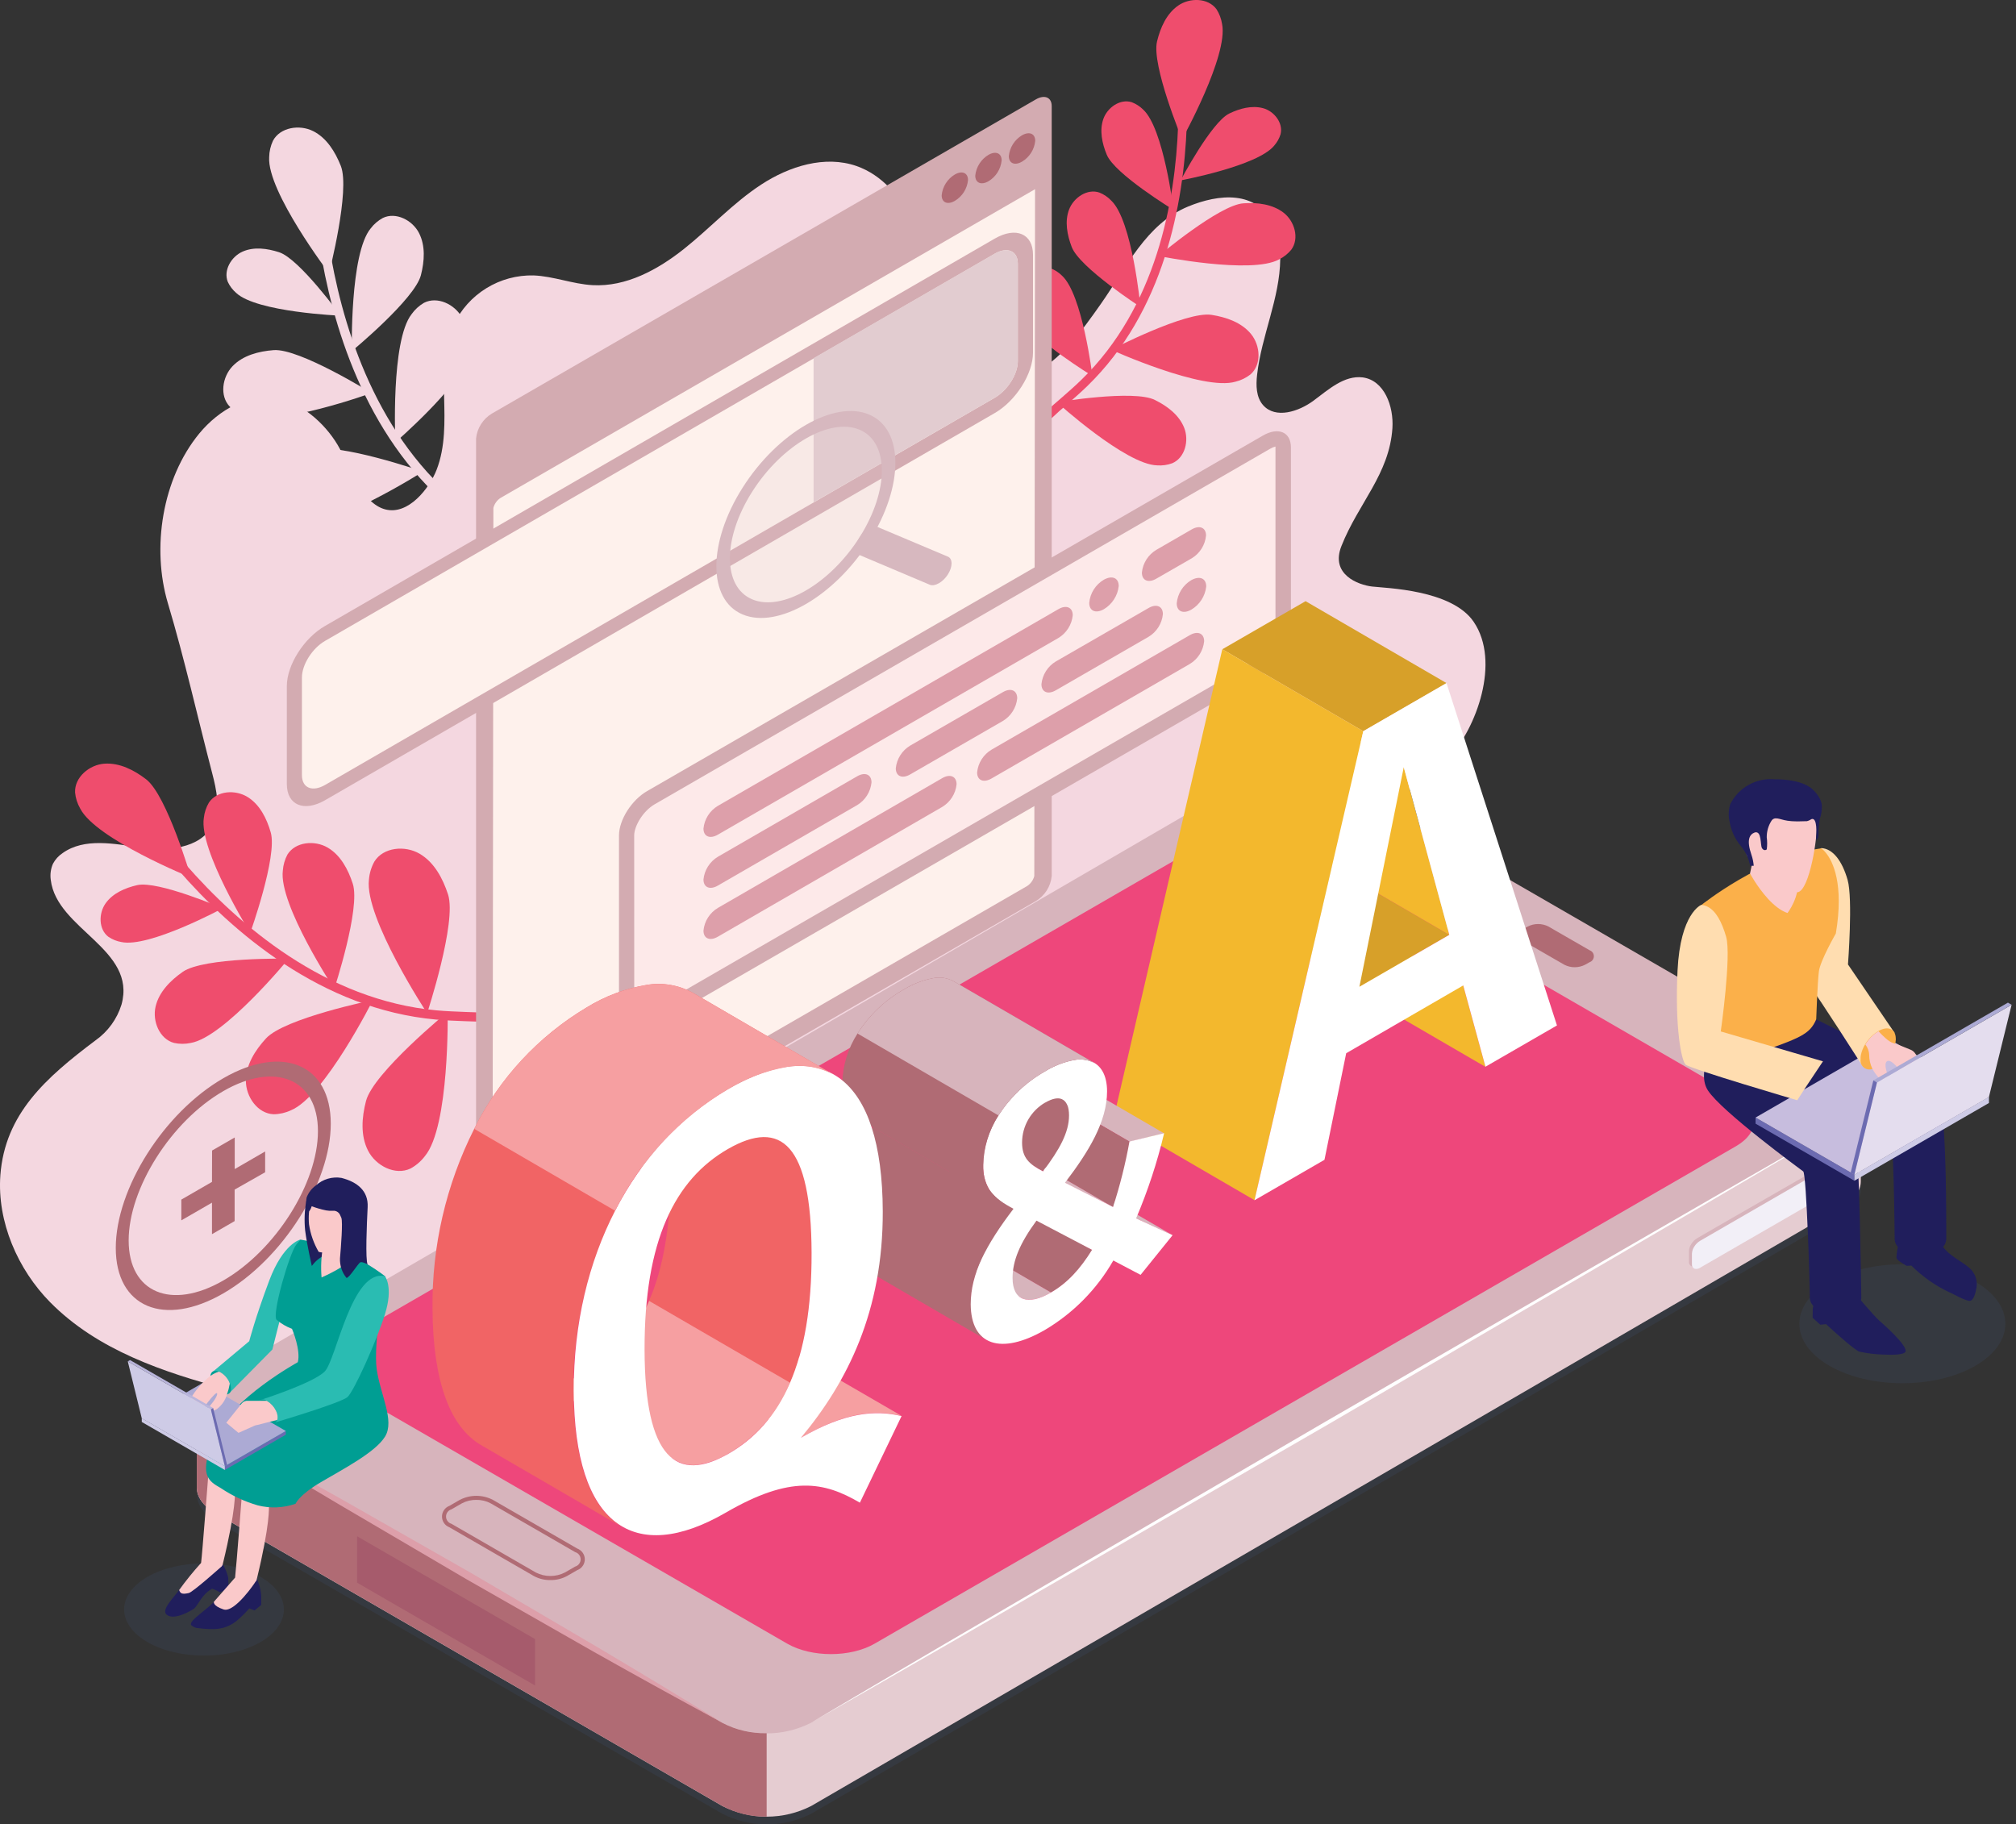 <svg width="200" height="181" viewBox="0 0 200 181" fill="none" xmlns="http://www.w3.org/2000/svg">
<rect x="0" y="0" width="200" height="181" fill="#333333" stroke="none"/>
<g clip-path="url(#clip0_2116_360)">
<g style="mix-blend-mode:color-burn" opacity="0.1">
<path d="M184.609 117.956C184.609 118.875 184.007 119.795 182.771 120.489L152.85 137.884L80.473 179.943C79.108 180.638 77.598 181 76.067 181C74.535 181 73.025 180.638 71.66 179.943L46.513 165.411L21.361 150.88C20.203 150.213 19.602 149.326 19.556 148.453C19.549 148.413 19.549 148.373 19.556 148.333C19.556 147.414 20.158 146.494 21.394 145.8L93.779 103.737L123.705 86.342C125.061 85.626 126.574 85.262 128.107 85.284C129.638 85.258 131.152 85.622 132.504 86.342L157.669 100.873L182.817 115.404C184.007 116.099 184.609 117.018 184.609 117.956Z" fill="#4C6FB6"/>
</g>
<path d="M4.98 129.2C1.764 125.946 -0.304 121.206 0.036 116.586C0.496 110.509 4.53 106.932 9.483 103.209C10.705 102.345 11.608 101.102 12.052 99.673C13.596 94.157 5.619 92.208 5.036 87.293C4.958 86.749 5.034 86.193 5.256 85.689C5.483 85.262 5.813 84.899 6.216 84.632C8.385 83.092 11.326 83.712 13.954 84.085C16.582 84.457 19.831 84.223 21.081 81.878C21.917 80.301 21.485 78.375 21.035 76.651C19.564 71.002 18.328 65.444 16.651 59.831C15.034 54.392 16.068 47.511 19.771 43.005C21.71 40.652 24.77 38.868 27.743 39.562C30.219 40.118 32.558 42.348 33.716 44.532C34.695 46.37 35.912 49.929 38.214 50.535C40.516 51.142 42.607 48.43 43.315 46.605C44.197 44.334 44.119 41.819 44.059 39.388C43.999 36.956 43.999 34.423 45.01 32.207C45.719 30.714 46.844 29.459 48.251 28.593C49.657 27.726 51.285 27.286 52.936 27.325C54.912 27.403 56.809 28.18 58.785 28.29C62.107 28.474 65.254 26.764 67.855 24.695C70.456 22.627 72.735 20.131 75.519 18.31C78.304 16.49 81.832 15.382 84.971 16.471C87.498 17.354 89.404 19.556 90.461 22.015C91.518 24.475 91.84 27.187 91.987 29.858C92.102 31.89 92.171 34.05 93.324 35.728C95.212 38.487 99.371 38.73 102.325 37.204C105.279 35.678 107.31 32.86 109.217 30.143C111.721 26.585 113.711 22.208 117.869 20.489C120.892 19.243 124.692 18.82 126.374 22.328C126.841 23.387 127.058 24.541 127.008 25.698C126.967 29.61 125.147 33.292 124.711 37.19C124.591 38.238 124.614 39.415 125.313 40.201C126.539 41.58 128.832 40.849 130.321 39.742C131.81 38.634 133.363 37.218 135.191 37.443C137.337 37.733 138.274 40.307 138.137 42.468C137.838 47.037 134.764 49.915 133.082 54.167C131.952 56.985 134.727 58.024 136.115 58.19C137.502 58.355 144.009 58.488 146.191 61.679C148.92 65.674 146.402 72.312 143.802 75.093C141.201 77.874 137.714 79.667 134.47 81.671C130.719 84 127.244 86.745 124.109 89.854C121.407 92.539 120.056 96.129 117.4 98.984C110.099 106.836 99.835 111.175 91.481 117.896C85.265 122.902 79.994 129.32 72.693 132.607C66.844 135.241 60.288 135.53 54.356 137.926C49.329 139.962 45.626 143.971 39.832 142.835C34.038 141.7 28.221 139.341 22.546 137.834C16.242 136.146 9.685 133.967 4.98 129.2Z" fill="#F4D7E0"/>
<path d="M102.816 43.01C102.73 43.066 102.626 43.09 102.523 43.076C102.421 43.062 102.327 43.011 102.259 42.933C102.191 42.855 102.154 42.755 102.154 42.652C102.154 42.548 102.192 42.449 102.26 42.371C103.217 41.338 104.237 40.366 105.316 39.461C105.963 38.895 106.634 38.307 107.254 37.705C114.712 30.478 116.596 19.997 116.876 12.458C116.878 12.402 116.891 12.346 116.915 12.295C116.938 12.244 116.971 12.198 117.012 12.16C117.054 12.122 117.102 12.092 117.155 12.073C117.207 12.053 117.263 12.044 117.319 12.046C117.375 12.048 117.431 12.062 117.482 12.085C117.533 12.108 117.579 12.142 117.617 12.183C117.655 12.224 117.685 12.272 117.704 12.325C117.724 12.378 117.733 12.434 117.731 12.49C117.441 20.185 115.493 30.915 107.847 38.321C107.213 38.937 106.533 39.53 105.881 40.104C104.826 40.984 103.83 41.931 102.899 42.941C102.876 42.968 102.847 42.992 102.816 43.01Z" fill="#EF4D6D"/>
<path d="M121.237 2.377C121.156 1.856 120.968 1.359 120.685 0.915C119.849 -0.221 118.043 -0.253 116.885 0.552C115.728 1.356 115.116 2.74 114.786 4.11C114.216 6.463 117.271 13.814 117.271 13.814C117.271 13.814 121.885 5.507 121.237 2.377Z" fill="#EF4D6D"/>
<path d="M126.416 14.439C126.701 14.114 126.914 13.732 127.04 13.318C127.325 12.2 126.397 11.019 125.29 10.729C124.183 10.44 122.993 10.757 121.949 11.263C120.167 12.131 117.125 17.896 117.125 17.896C117.125 17.896 124.78 16.48 126.416 14.439Z" fill="#EF4D6D"/>
<path d="M126.898 25.734C127.365 25.502 127.778 25.173 128.107 24.769C128.934 23.642 128.424 21.928 127.326 21.091C126.227 20.254 124.739 20.07 123.351 20.172C120.957 20.332 114.934 25.394 114.934 25.394C114.934 25.394 124.137 27.26 126.898 25.734Z" fill="#EF4D6D"/>
<path d="M122.574 37.866C123.113 37.735 123.617 37.49 124.053 37.149C125.175 36.174 125.046 34.276 124.104 33.131C123.162 31.986 121.655 31.467 120.189 31.237C117.671 30.846 110.232 34.698 110.232 34.698C110.232 34.698 119.348 38.827 122.574 37.866Z" fill="#EF4D6D"/>
<path d="M114.795 46.168C115.306 46.207 115.82 46.135 116.302 45.956C117.561 45.414 117.983 43.713 117.478 42.44C116.973 41.166 115.796 40.284 114.574 39.681C112.474 38.624 104.852 39.907 104.852 39.907C104.852 39.907 111.693 46.108 114.795 46.168Z" fill="#EF4D6D"/>
<path d="M113.408 10.872C113.087 10.552 112.702 10.303 112.277 10.141C111.124 9.774 109.851 10.67 109.456 11.81C109.061 12.95 109.332 14.223 109.796 15.345C110.577 17.267 116.426 20.825 116.426 20.825C116.426 20.825 115.439 12.716 113.408 10.872Z" fill="#EF4D6D"/>
<path d="M105.357 27.348C105.035 27.027 104.65 26.778 104.226 26.617C103.073 26.249 101.8 27.146 101.4 28.286C101.001 29.426 101.281 30.704 101.745 31.821C102.535 33.742 108.375 37.3 108.375 37.3C108.375 37.3 107.387 29.191 105.357 27.348Z" fill="#EF4D6D"/>
<path d="M110.247 19.905C109.918 19.558 109.519 19.285 109.075 19.106C107.876 18.687 106.516 19.593 106.061 20.784C105.606 21.974 105.868 23.317 106.323 24.507C107.104 26.553 113.142 30.456 113.142 30.456C113.142 30.456 112.333 21.882 110.247 19.905Z" fill="#EF4D6D"/>
<path d="M50.575 101.673C50.676 101.665 50.772 101.622 50.847 101.553C50.922 101.484 50.972 101.392 50.989 101.292C51.007 101.173 50.978 101.051 50.908 100.953C50.837 100.854 50.731 100.788 50.612 100.768C49.122 100.549 47.619 100.424 46.114 100.395C45.194 100.359 44.243 100.322 43.32 100.239C32.292 99.237 23.654 91.771 18.357 85.685C18.32 85.631 18.273 85.585 18.218 85.551C18.162 85.516 18.1 85.494 18.036 85.486C17.971 85.477 17.906 85.482 17.843 85.501C17.781 85.519 17.723 85.551 17.674 85.594C17.625 85.636 17.585 85.689 17.558 85.748C17.531 85.807 17.516 85.871 17.516 85.937C17.515 86.002 17.528 86.066 17.554 86.126C17.581 86.186 17.619 86.239 17.667 86.282C23.075 92.498 31.911 100.12 43.237 101.149C44.184 101.237 45.149 101.274 46.077 101.31C47.544 101.336 49.008 101.455 50.46 101.669C50.498 101.675 50.537 101.676 50.575 101.673Z" fill="#EF4D6D"/>
<path d="M7.958 80.219C7.675 79.73 7.501 79.186 7.448 78.624C7.379 77.116 8.863 75.865 10.365 75.764C11.868 75.663 13.306 76.399 14.501 77.318C16.559 78.895 18.953 87.068 18.953 87.068C18.953 87.068 9.52 83.262 7.958 80.219Z" fill="#EF4D6D"/>
<path d="M12.033 93.458C11.578 93.379 11.144 93.205 10.761 92.947C9.773 92.203 9.768 90.617 10.48 89.615C11.193 88.612 12.415 88.088 13.619 87.812C15.686 87.353 22.091 90.111 22.091 90.111C22.091 90.111 14.767 94.064 12.033 93.458Z" fill="#EF4D6D"/>
<path d="M20.222 81.143C20.28 80.609 20.45 80.093 20.723 79.63C21.513 78.435 23.342 78.316 24.56 79.07C25.777 79.823 26.462 81.203 26.857 82.577C27.551 84.94 24.822 92.553 24.822 92.553C24.822 92.553 19.721 84.352 20.222 81.143Z" fill="#EF4D6D"/>
<path d="M18.926 103.471C18.381 103.588 17.817 103.588 17.272 103.471C15.829 103.089 15.099 101.319 15.434 99.867C15.77 98.414 16.904 97.278 18.127 96.419C20.222 94.948 28.639 95.109 28.639 95.109C28.639 95.109 22.257 102.901 18.926 103.471Z" fill="#EF4D6D"/>
<path d="M28.059 86.365C28.099 85.808 28.256 85.266 28.519 84.775C29.309 83.51 31.211 83.336 32.498 84.085C33.784 84.834 34.538 86.255 34.997 87.671C35.792 90.112 33.159 98.111 33.159 98.111C33.159 98.111 27.627 89.716 28.059 86.365Z" fill="#EF4D6D"/>
<path d="M36.602 87.265C36.652 86.638 36.835 86.028 37.14 85.477C38.027 84.047 40.177 83.85 41.629 84.7C43.081 85.551 43.926 87.141 44.45 88.741C45.342 91.499 42.373 100.519 42.373 100.519C42.373 100.519 36.143 91.053 36.602 87.265Z" fill="#EF4D6D"/>
<path d="M28.868 110.15C28.33 110.403 27.744 110.538 27.149 110.545C25.564 110.485 24.393 108.821 24.393 107.23C24.393 105.64 25.311 104.201 26.382 103.029C28.22 101.011 36.996 99.218 36.996 99.218C36.996 99.218 32.194 108.78 28.868 110.15Z" fill="#EF4D6D"/>
<path d="M42.148 114.706C41.766 115.209 41.282 115.626 40.728 115.929C39.207 116.655 37.282 115.662 36.514 114.159C35.747 112.656 35.889 110.854 36.312 109.222C37.061 106.413 44.413 100.391 44.413 100.391C44.413 100.391 44.606 111.773 42.148 114.706Z" fill="#EF4D6D"/>
<path d="M52.352 55.845C52.443 55.889 52.546 55.901 52.645 55.88C52.743 55.859 52.833 55.807 52.898 55.73C52.976 55.638 53.015 55.518 53.005 55.398C52.996 55.278 52.939 55.166 52.848 55.087C51.679 54.135 50.451 53.258 49.172 52.462C48.4 51.961 47.605 51.446 46.875 50.899C37.901 44.389 34.303 33.559 32.865 25.615C32.844 25.493 32.775 25.384 32.674 25.313C32.573 25.242 32.447 25.214 32.325 25.235C32.204 25.257 32.095 25.326 32.024 25.427C31.953 25.528 31.925 25.654 31.946 25.776C33.417 33.885 37.102 44.955 46.319 51.639C47.086 52.2 47.895 52.724 48.676 53.229C49.922 54.005 51.119 54.857 52.26 55.781C52.287 55.806 52.318 55.828 52.352 55.845Z" fill="#F4D7E0"/>
<path d="M26.704 15.597C26.713 15.031 26.841 14.473 27.081 13.961C27.789 12.632 29.7 12.329 31.051 13C32.402 13.671 33.252 15.055 33.808 16.452C34.768 18.861 32.641 27.108 32.641 27.108C32.641 27.108 26.493 19.008 26.704 15.597Z" fill="#F4D7E0"/>
<path d="M23.433 29.062C23.081 28.761 22.798 28.388 22.601 27.968C22.142 26.828 22.937 25.463 24.067 24.962C25.197 24.461 26.507 24.645 27.683 25.022C29.705 25.674 33.794 31.32 33.794 31.32C33.794 31.32 25.473 30.979 23.433 29.062Z" fill="#F4D7E0"/>
<path d="M36.772 22.663C37.096 22.235 37.508 21.881 37.98 21.624C39.267 21.003 40.907 21.835 41.564 23.109C42.221 24.382 42.111 25.913 41.757 27.301C41.146 29.687 34.906 34.831 34.906 34.831C34.906 34.831 34.695 25.168 36.772 22.663Z" fill="#F4D7E0"/>
<path d="M24.236 41.19C23.706 41.016 23.219 40.731 22.807 40.353C21.764 39.287 22.044 37.393 23.078 36.322C24.112 35.251 25.665 34.85 27.149 34.736C29.704 34.542 36.853 38.992 36.853 38.992C36.853 38.992 27.411 42.431 24.236 41.19Z" fill="#F4D7E0"/>
<path d="M40.833 31.168C41.157 30.711 41.573 30.329 42.055 30.046C43.379 29.361 45.106 30.184 45.828 31.489C46.549 32.795 46.475 34.399 46.145 35.852C45.575 38.353 39.225 43.878 39.225 43.878C39.225 43.878 38.747 33.825 40.833 31.168Z" fill="#F4D7E0"/>
<path d="M47.716 36.321C48.081 35.807 48.551 35.376 49.094 35.057C50.588 34.284 52.536 35.213 53.349 36.684C54.163 38.155 54.08 39.966 53.708 41.603C53.069 44.426 45.897 50.659 45.897 50.659C45.897 50.659 45.359 39.318 47.716 36.321Z" fill="#F4D7E0"/>
<path d="M29.366 52.015C28.774 51.959 28.202 51.775 27.688 51.477C26.356 50.618 26.204 48.586 27.031 47.23C27.858 45.874 29.375 45.097 30.891 44.637C33.496 43.842 41.955 46.793 41.955 46.793C41.955 46.793 32.926 52.544 29.366 52.015Z" fill="#F4D7E0"/>
<path d="M38.44 62.726C37.857 62.965 37.231 63.076 36.602 63.053C34.925 62.896 33.776 61.062 33.886 59.375C33.996 57.688 35.039 56.208 36.239 55.022C38.297 52.985 47.726 51.583 47.726 51.583C47.726 51.583 42.06 61.467 38.44 62.726Z" fill="#F4D7E0"/>
<path d="M184.608 109.015V117.184C184.608 118.103 184.007 119.023 182.771 119.717L152.85 137.13L80.473 179.175C79.108 179.87 77.598 180.233 76.067 180.233C74.535 180.233 73.025 179.87 71.66 179.175L46.513 164.644L21.361 150.113C20.144 149.418 19.523 148.499 19.523 147.58V139.429L32.343 133.88L38.431 131.26L93.729 99.081L123.654 81.685C125.007 80.963 126.523 80.599 128.056 80.628C129.589 80.595 131.103 80.959 132.453 81.685L157.619 96.217L175.566 106.574L184.608 109.015Z" fill="#E5CCD1"/>
<path d="M184.608 108.909C184.608 109.828 184.006 110.747 182.77 111.442L152.849 128.855L80.463 170.918C79.097 171.61 77.588 171.971 76.057 171.971C74.526 171.971 73.016 171.61 71.651 170.918L46.504 156.382L21.352 141.851C20.194 141.189 19.592 140.297 19.546 139.424C19.539 139.384 19.539 139.344 19.546 139.304C19.546 138.385 20.148 137.466 21.384 136.771L93.77 94.713L123.695 77.313C125.051 76.598 126.565 76.236 128.097 76.26C129.628 76.233 131.142 76.595 132.494 77.313L157.66 91.844L182.807 106.38C184.006 107.056 184.608 107.975 184.608 108.909Z" fill="#D7B4BC"/>
<path d="M151.108 93.357L155.197 95.715C155.514 95.876 155.864 95.96 156.219 95.96C156.575 95.96 156.925 95.876 157.242 95.715L157.701 95.458C157.824 95.415 157.93 95.335 158.006 95.23C158.081 95.124 158.121 94.997 158.121 94.867C158.121 94.737 158.081 94.61 158.006 94.504C157.93 94.398 157.824 94.319 157.701 94.276L153.612 91.918C153.295 91.757 152.945 91.673 152.59 91.673C152.234 91.673 151.884 91.757 151.567 91.918L151.108 92.175C150.985 92.218 150.879 92.298 150.803 92.403C150.728 92.509 150.688 92.636 150.688 92.766C150.688 92.896 150.728 93.023 150.803 93.129C150.879 93.234 150.985 93.314 151.108 93.357Z" fill="#B06B74"/>
<path d="M167.552 125.178V124.125C167.564 123.87 167.647 123.623 167.791 123.412C167.934 123.182 168.129 122.988 168.361 122.847L171.343 121.123L180.418 115.905C180.5 115.847 180.594 115.808 180.694 115.792C180.794 115.776 180.896 115.784 180.992 115.814C181.072 115.852 181.137 115.914 181.18 115.992C181.223 116.069 181.241 116.158 181.231 116.246V117.298C181.219 117.553 181.136 117.8 180.992 118.011C180.847 118.242 180.65 118.437 180.418 118.581L177.436 120.3L168.379 125.532C168.298 125.59 168.204 125.628 168.105 125.645C168.007 125.662 167.906 125.656 167.81 125.628C167.726 125.588 167.657 125.523 167.611 125.443C167.565 125.362 167.545 125.27 167.552 125.178Z" fill="#D7B4BC"/>
<path d="M167.851 125.43V124.378C167.863 124.122 167.946 123.876 168.09 123.665C168.234 123.434 168.431 123.24 168.664 123.1L171.646 121.376L180.702 116.144C180.784 116.085 180.879 116.047 180.979 116.031C181.078 116.015 181.18 116.022 181.277 116.052C181.355 116.092 181.419 116.155 181.461 116.232C181.503 116.309 181.52 116.397 181.511 116.484V117.537C181.498 117.791 181.417 118.037 181.277 118.25C181.131 118.481 180.935 118.676 180.702 118.82L177.72 120.539L168.664 125.77C168.582 125.828 168.487 125.867 168.388 125.884C168.288 125.901 168.187 125.895 168.09 125.867C168.012 125.825 167.948 125.761 167.906 125.684C167.864 125.606 167.844 125.518 167.851 125.43Z" fill="#F2EFF7"/>
<path d="M54.603 156.76C54.031 156.77 53.466 156.632 52.963 156.36L44.587 151.524C44.37 151.443 44.183 151.298 44.051 151.107C43.919 150.917 43.848 150.691 43.848 150.46C43.848 150.228 43.919 150.002 44.051 149.812C44.183 149.621 44.37 149.476 44.587 149.395L45.616 148.802C46.123 148.54 46.685 148.402 47.256 148.402C47.827 148.402 48.39 148.54 48.897 148.802L57.278 153.638C57.495 153.719 57.682 153.864 57.814 154.055C57.946 154.245 58.017 154.471 58.017 154.703C58.017 154.934 57.946 155.16 57.814 155.351C57.682 155.541 57.495 155.686 57.278 155.767L56.248 156.36C55.743 156.632 55.177 156.77 54.603 156.76ZM47.252 148.807C46.751 148.797 46.256 148.916 45.814 149.152L44.784 149.745C44.63 149.79 44.494 149.884 44.398 150.013C44.301 150.142 44.249 150.298 44.249 150.46C44.249 150.621 44.301 150.777 44.398 150.906C44.494 151.035 44.63 151.129 44.784 151.174L53.161 156.01C53.606 156.237 54.099 156.355 54.599 156.355C55.099 156.355 55.591 156.237 56.037 156.01L57.066 155.417C57.221 155.372 57.356 155.278 57.453 155.149C57.55 155.02 57.602 154.864 57.602 154.703C57.602 154.542 57.55 154.385 57.453 154.256C57.356 154.127 57.221 154.033 57.066 153.988L48.69 149.152C48.249 148.916 47.756 148.797 47.256 148.807H47.252Z" fill="#B06B74"/>
<path d="M57.945 168.528L36.115 155.918V153.279L57.945 165.889V168.528Z" fill="#2A3589"/>
<path d="M172.226 113.713L86.763 163.071C84.37 164.45 80.496 164.45 78.102 163.071L34.374 137.81C31.985 136.431 31.985 134.192 34.374 132.809L119.836 83.445C122.23 82.066 126.104 82.066 128.498 83.445L172.226 108.729C174.62 110.09 174.62 112.329 172.226 113.713Z" fill="#EE477B"/>
<path d="M76.057 171.953V180.228C74.525 180.257 73.011 179.893 71.66 179.17L46.513 164.639L21.361 150.108C20.144 149.414 19.523 148.494 19.523 147.575V139.429C19.583 140.302 20.185 141.194 21.361 141.856L46.513 156.387L71.66 170.923C73.016 171.63 74.528 171.984 76.057 171.953Z" fill="#B06B74"/>
<path d="M21.361 141.833C25.625 144.135 29.865 146.473 34.08 148.848L46.711 156.043L59.24 163.398C63.403 165.868 67.546 168.375 71.669 170.919C67.405 168.617 63.166 166.279 58.951 163.903L46.334 156.709L33.804 149.354C29.632 146.887 25.484 144.38 21.361 141.833Z" fill="#DD9FAA"/>
<path d="M80.473 170.9C97.446 160.85 114.515 150.976 131.534 141.019C148.622 131.167 165.65 121.224 182.784 111.455C165.816 121.504 148.742 131.379 131.723 141.336C114.639 151.183 97.606 161.131 80.473 170.9Z" fill="white"/>
<path d="M53.083 167.222L35.426 157.021V152.415L53.083 162.616V167.222Z" fill="#A65B6C"/>
<path d="M102.765 89.394L48.8 120.58C47.936 121.081 47.228 120.787 47.228 119.918V43.506C47.279 42.999 47.448 42.511 47.721 42.081C47.993 41.651 48.363 41.29 48.8 41.028L102.765 9.86C103.634 9.359 104.337 9.658 104.337 10.527V86.912C104.287 87.419 104.119 87.909 103.846 88.34C103.573 88.771 103.203 89.132 102.765 89.394Z" fill="#D3ABB1"/>
<path d="M48.947 50.388C49.053 49.979 49.309 49.624 49.664 49.395L102.683 18.77L102.609 86.912C102.503 87.32 102.249 87.673 101.897 87.905L48.869 118.535L48.947 50.388Z" fill="#FEF1EC"/>
<path d="M102.701 13.975C102.659 14.398 102.519 14.805 102.29 15.164C102.062 15.522 101.753 15.822 101.387 16.039C100.666 16.457 100.082 16.209 100.082 15.487C100.123 15.065 100.263 14.658 100.49 14.3C100.716 13.942 101.024 13.641 101.387 13.423C102.118 13.009 102.701 13.253 102.701 13.975Z" fill="#B06B74"/>
<path d="M99.371 15.915C99.329 16.338 99.189 16.746 98.962 17.105C98.734 17.464 98.426 17.765 98.061 17.984C97.34 18.398 96.752 18.149 96.752 17.428C96.794 17.005 96.935 16.599 97.162 16.24C97.389 15.882 97.697 15.582 98.061 15.364C98.783 14.945 99.371 15.193 99.371 15.915Z" fill="#B06B74"/>
<path d="M96.034 17.864C95.993 18.287 95.853 18.694 95.626 19.053C95.398 19.411 95.09 19.711 94.725 19.928C94.004 20.347 93.42 20.099 93.42 19.377C93.461 18.954 93.6 18.548 93.827 18.189C94.053 17.831 94.361 17.53 94.725 17.313C95.451 16.894 96.034 17.147 96.034 17.864Z" fill="#B06B74"/>
<path d="M98.681 40.982L32.255 79.386C30.155 80.595 28.455 79.878 28.455 77.777V68.073C28.455 65.977 30.155 63.292 32.255 62.096L98.681 23.674C100.781 22.461 102.481 23.182 102.481 25.279V34.983C102.481 37.084 100.781 39.769 98.681 40.982Z" fill="#D3ABB1"/>
<path d="M100.974 26.157V35.852C100.974 37.116 99.95 38.734 98.677 39.465L32.251 77.874C30.982 78.605 29.953 78.173 29.953 76.904V67.213C29.953 65.945 30.978 64.312 32.251 63.582L98.686 25.173C99.95 24.442 100.974 24.893 100.974 26.157Z" fill="#FEF1EC"/>
<path d="M100.974 26.157V35.852C100.974 37.116 99.949 38.734 98.676 39.465L80.711 49.836V35.535L98.672 25.164C99.949 24.442 100.974 24.893 100.974 26.157Z" fill="#E2CCD0"/>
<path opacity="0.2" d="M85.766 53.5C82.55 58.557 77.358 61.563 74.155 60.207C70.953 58.851 70.939 53.652 74.155 48.59C77.371 43.529 82.55 40.527 85.766 41.883C88.982 43.239 88.982 48.439 85.766 53.5Z" fill="#E5CCD1"/>
<path d="M73.667 60.957C70.202 59.495 70.202 53.855 73.667 48.389C77.131 42.923 82.764 39.654 86.229 41.13C89.693 42.605 89.693 48.237 86.229 53.703C82.764 59.169 77.131 62.423 73.667 60.957ZM85.278 42.633C82.337 41.392 77.558 44.155 74.618 48.789C71.677 53.422 71.677 58.212 74.618 59.458C77.558 60.704 82.337 57.937 85.278 53.298C88.218 48.66 88.218 43.874 85.278 42.633Z" fill="#D7B8BF"/>
<path d="M92.245 58.015L85.279 55.068C84.792 54.861 84.792 54.07 85.279 53.298C85.766 52.526 86.561 52.071 87.048 52.277L94.037 55.224C94.524 55.431 94.524 56.222 94.037 56.989C93.55 57.757 92.732 58.217 92.245 58.015Z" fill="#D7B8BF"/>
<path d="M125.28 66.887L64.197 102.155C62.658 103.047 61.408 102.519 61.408 100.979V82.885C61.408 81.344 62.658 79.372 64.197 78.485L125.28 43.217C126.819 42.329 128.069 42.858 128.069 44.398V62.487C128.037 64.037 126.796 65.995 125.28 66.887Z" fill="#D3ABB1"/>
<path d="M62.916 82.885C62.916 81.966 63.784 80.462 64.951 79.791L126.011 44.518C126.174 44.42 126.351 44.347 126.535 44.302C126.535 44.329 126.535 62.483 126.535 62.483C126.535 63.403 125.662 64.906 124.5 65.577L63.444 100.85C63.283 100.95 63.106 101.023 62.921 101.066C62.921 101.043 62.916 82.885 62.916 82.885Z" fill="#FDE9E9"/>
<path d="M110.985 58.144C110.934 58.615 110.773 59.069 110.516 59.467C110.26 59.866 109.914 60.2 109.506 60.442C108.693 60.902 108.059 60.608 108.059 59.812C108.1 59.342 108.253 58.888 108.505 58.489C108.757 58.089 109.1 57.755 109.506 57.514C110.338 57.054 110.985 57.33 110.985 58.144Z" fill="#DD9FAA"/>
<path d="M104.994 63.297L71.218 82.807C70.428 83.267 69.789 82.991 69.789 82.205C69.834 81.743 69.986 81.298 70.235 80.906C70.483 80.514 70.82 80.186 71.218 79.948L104.994 60.438C105.78 59.978 106.423 60.254 106.423 61.04C106.377 61.502 106.224 61.946 105.976 62.338C105.728 62.73 105.392 63.059 104.994 63.297Z" fill="#DD9FAA"/>
<path d="M93.47 80.058L71.218 92.93C70.428 93.389 69.789 93.118 69.789 92.328C69.834 91.866 69.987 91.422 70.235 91.031C70.483 90.639 70.82 90.312 71.218 90.075L93.47 77.203C94.256 76.743 94.899 77.019 94.899 77.81C94.853 78.27 94.7 78.713 94.451 79.104C94.203 79.494 93.867 79.821 93.47 80.058Z" fill="#DD9FAA"/>
<path d="M118.03 65.875L98.365 77.235C97.574 77.694 96.936 77.423 96.936 76.632C96.981 76.171 97.134 75.726 97.382 75.334C97.63 74.942 97.967 74.614 98.365 74.375L118.03 63.016C118.82 62.556 119.459 62.832 119.459 63.618C119.414 64.08 119.262 64.525 119.014 64.917C118.765 65.309 118.428 65.637 118.03 65.875Z" fill="#DD9FAA"/>
<path d="M119.665 58.185C119.614 58.657 119.454 59.11 119.197 59.509C118.941 59.908 118.594 60.242 118.186 60.483C117.372 60.943 116.738 60.653 116.738 59.853C116.781 59.383 116.934 58.93 117.186 58.53C117.437 58.131 117.78 57.796 118.186 57.555C119.017 57.095 119.665 57.371 119.665 58.185Z" fill="#DD9FAA"/>
<path d="M85.03 79.878L71.218 87.859C70.428 88.318 69.789 88.047 69.789 87.256C69.834 86.794 69.987 86.35 70.236 85.958C70.484 85.566 70.82 85.237 71.218 84.999L85.03 77.019C85.82 76.559 86.459 76.835 86.459 77.626C86.413 78.087 86.26 78.531 86.012 78.922C85.764 79.313 85.428 79.641 85.03 79.878Z" fill="#DD9FAA"/>
<path d="M99.486 71.53L90.296 76.831C89.51 77.29 88.867 77.015 88.867 76.224C88.914 75.763 89.067 75.319 89.315 74.928C89.563 74.537 89.899 74.21 90.296 73.971L99.486 68.671C100.271 68.211 100.915 68.487 100.915 69.278C100.869 69.739 100.716 70.183 100.468 70.574C100.22 70.965 99.883 71.293 99.486 71.53Z" fill="#DD9FAA"/>
<path d="M113.937 63.182L104.747 68.483C103.957 68.942 103.318 68.666 103.318 67.88C103.363 67.418 103.516 66.974 103.764 66.581C104.012 66.189 104.349 65.861 104.747 65.623L113.937 60.327C114.727 59.868 115.366 60.139 115.366 60.93C115.321 61.391 115.168 61.835 114.92 62.226C114.672 62.618 114.335 62.945 113.937 63.182Z" fill="#DD9FAA"/>
<path d="M118.236 55.385L114.712 57.412C113.922 57.872 113.283 57.596 113.283 56.806C113.329 56.344 113.482 55.9 113.73 55.509C113.978 55.118 114.314 54.79 114.712 54.553L118.218 52.526C119.008 52.066 119.647 52.342 119.647 53.128C119.604 53.588 119.454 54.032 119.21 54.424C118.965 54.816 118.631 55.145 118.236 55.385Z" fill="#DD9FAA"/>
<path d="M147.367 105.843L133.385 97.716L131.18 89.652L145.162 97.784L147.367 105.843Z" fill="#F3B82D"/>
<path d="M134.859 97.899L120.873 89.767L129.791 84.618L143.778 92.746L134.859 97.899Z" fill="#D7A029"/>
<path d="M143.778 92.746L129.791 84.618L125.279 67.981L139.261 76.114L143.778 92.746Z" fill="#F3B82D"/>
<path d="M135.246 72.542L121.26 64.414L129.521 59.643L143.503 67.77L135.246 72.542Z" fill="#D7A029"/>
<path d="M124.462 119.073L110.48 110.941L121.26 64.414L135.246 72.542L124.462 119.073Z" fill="#F3B82D"/>
<path d="M143.503 67.77L154.461 101.734L147.367 105.83L145.162 97.766L133.551 104.492L131.396 115.065L124.453 119.078L135.246 72.542L143.503 67.77ZM134.86 97.9L143.779 92.746L139.262 76.114L134.86 97.9Z" fill="white"/>
<path d="M112.708 120.875L98.727 112.743L102.347 114.416L116.329 122.549L112.708 120.875Z" fill="#D7B4BC"/>
<path d="M104.263 128.231L90.281 120.122C91.931 119.17 93.194 117.772 94.357 115.888L108.339 124.02C107.176 125.877 105.913 127.279 104.263 128.231Z" fill="#B06B74"/>
<path d="M112.066 113.267L98.084 105.14L101.516 104.321L115.503 112.449L112.066 113.267Z" fill="#D7B4BC"/>
<path d="M110.434 119.767L96.447 111.635C97.142 109.509 97.687 107.337 98.078 105.135L112.065 113.267C111.668 115.468 111.123 117.64 110.434 119.767Z" fill="#B06B74"/>
<path d="M101.281 128.746L87.299 120.614C87.965 121.004 89.008 120.839 90.281 120.099L104.263 128.231C102.99 128.966 101.952 129.132 101.281 128.746Z" fill="#D7B4BC"/>
<path d="M105.67 117.354L91.684 109.227L96.448 111.635L110.435 119.768L105.67 117.354Z" fill="#D7B4BC"/>
<path d="M103.013 115.984L89.031 107.852C89.169 107.934 89.316 108.012 89.491 108.095L103.477 116.223C103.298 116.131 103.151 116.048 103.013 115.984Z" fill="#B06B74"/>
<path d="M97.863 132.942L83.881 124.81C82.898 124.24 82.337 123.059 82.328 121.279C82.328 118.264 83.863 115.377 86.578 111.81L100.56 119.942C97.845 123.509 96.305 126.378 96.315 129.412C96.333 131.186 96.88 132.372 97.863 132.942Z" fill="#B06B74"/>
<path d="M91.453 100.975L105.435 109.088C105.825 109.314 106.041 109.833 106.041 110.628C106.041 112.306 105.099 114.03 103.459 116.191L89.473 108.063C91.118 105.903 92.064 104.174 92.059 102.501C92.055 101.733 91.839 101.2 91.453 100.975Z" fill="#B06B74"/>
<path d="M112.709 120.875L116.329 122.544L113.154 126.479L110.448 125.054C108.819 127.903 106.477 130.28 103.652 131.949C99.333 134.445 96.324 133.512 96.301 129.393C96.301 126.378 97.831 123.491 100.546 119.923C98.529 118.857 97.537 117.896 97.528 115.538C97.528 112.494 99.554 108.642 103.629 106.279C107.443 104.077 109.819 105.098 109.828 108.261C109.828 111.29 107.99 114.278 105.656 117.335L110.42 119.749C111.11 117.621 111.655 115.449 112.052 113.248L115.488 112.43C114.802 115.319 113.872 118.144 112.709 120.875ZM104.264 128.23C105.913 127.279 107.177 125.877 108.339 123.996L102.825 121.1C101.194 123.325 100.45 125.067 100.454 126.801C100.454 129.044 101.985 129.559 104.264 128.23ZM103.694 109.382C102.998 109.784 102.42 110.362 102.017 111.057C101.613 111.752 101.4 112.541 101.396 113.345C101.396 114.844 102.072 115.492 103.473 116.214C105.114 114.053 106.06 112.329 106.055 110.651C106.051 108.973 105.136 108.55 103.708 109.382H103.694Z" fill="white"/>
<path d="M108.563 105.461C107.935 105.129 107.209 105.028 106.514 105.176C105.499 105.375 104.528 105.758 103.652 106.307C101.787 107.363 100.21 108.859 99.057 110.665C98.109 112.127 97.587 113.824 97.55 115.566C97.502 116.43 97.712 117.289 98.152 118.034C98.632 118.703 99.261 119.25 99.99 119.634L93.001 115.566L86.008 111.493C85.28 111.117 84.65 110.575 84.17 109.911C83.727 109.16 83.516 108.295 83.563 107.424C83.606 105.688 84.128 103.997 85.07 102.538C86.219 100.724 87.797 99.222 89.665 98.166C90.547 97.627 91.518 97.25 92.532 97.053C93.227 96.9 93.954 97.001 94.582 97.338L101.57 101.393L108.563 105.461Z" fill="#B06B74"/>
<path d="M79.451 142.647L65.465 134.514C69.825 132 72.817 131.729 75.458 132.363L89.44 140.468C86.803 139.833 83.807 140.105 79.451 142.647Z" fill="#F69FA1"/>
<path d="M67.069 144.912L60.075 140.848L53.082 136.78C53.794 137.179 54.623 137.317 55.425 137.171C56.45 136.982 57.43 136.603 58.316 136.054L65.736 139.695L72.297 144.186C71.412 144.732 70.434 145.109 69.412 145.298C68.61 145.447 67.781 145.311 67.069 144.912Z" fill="#F69FA1"/>
<path d="M80.522 124.258C80.522 129.701 79.782 133.912 78.38 137.162C77.177 140.105 75.037 142.569 72.292 144.173L58.31 136.031C61.053 134.434 63.193 131.976 64.399 129.039C65.8 125.798 66.553 121.574 66.54 116.117C66.54 112.922 66.25 110.435 65.74 108.624C65.23 106.812 64.458 105.626 63.466 105.052L70.454 109.125L77.448 113.225C78.44 113.8 79.194 114.958 79.745 116.783C80.296 118.608 80.508 121.068 80.522 124.258Z" fill="#F16465"/>
<path d="M78.38 137.18C77.177 140.123 75.037 142.587 72.292 144.191L69.186 143.271L58.31 136.059C61.053 134.461 63.193 132.004 64.399 129.066L78.38 137.18Z" fill="#F69FA1"/>
<path d="M82.723 106.633C81.313 105.857 79.682 105.581 78.096 105.851C76.005 106.216 74.002 106.973 72.192 108.081C67.391 110.938 63.515 115.118 61.026 120.121C58.234 125.657 56.816 131.784 56.891 137.985C56.891 141.616 57.351 144.554 58.173 146.802C58.995 149.05 60.19 150.599 61.697 151.491L54.709 147.423L47.715 143.363C46.208 142.476 45.005 140.922 44.191 138.674C43.378 136.426 42.923 133.489 42.909 129.857C42.832 123.656 44.251 117.528 47.044 111.993C49.532 106.994 53.403 102.815 58.196 99.953C60.003 98.838 62.007 98.081 64.1 97.724C65.699 97.441 67.347 97.72 68.764 98.514L75.753 102.583L82.723 106.633Z" fill="#F16465"/>
<path d="M79.452 142.646C83.808 140.127 86.804 139.856 89.441 140.49L85.306 149.082C81.745 146.995 78.446 146.324 71.981 150.08C62.962 155.293 56.961 151.404 56.924 137.948C56.883 124.741 62.842 113.483 72.215 108.067C81.589 102.652 87.539 106.743 87.576 120.185C87.603 130.046 84.102 137.075 79.452 142.646ZM72.298 144.209C77.518 141.194 80.546 135.185 80.513 124.295C80.486 113.528 77.481 110.963 72.215 113.993C66.95 117.022 63.917 123.1 63.945 133.921C63.972 144.743 67.161 147.165 72.298 144.209Z" fill="white"/>
<path d="M108.565 105.461C107.937 105.129 107.211 105.028 106.516 105.176C105.501 105.375 104.53 105.758 103.653 106.307C101.789 107.363 100.212 108.859 99.059 110.665L85.072 102.538C86.22 100.724 87.799 99.222 89.667 98.166C90.549 97.627 91.52 97.25 92.534 97.053C93.229 96.9 93.957 97.001 94.583 97.338L101.572 101.393L108.565 105.461Z" fill="#D7B4BC"/>
<path d="M82.723 106.633C81.314 105.857 79.683 105.581 78.096 105.851C76.005 106.216 74.002 106.973 72.192 108.081C67.392 110.938 63.515 115.118 61.027 120.121L47.045 111.993C49.532 106.994 53.403 102.815 58.196 99.953C60.003 98.838 62.008 98.081 64.101 97.724C65.7 97.441 67.348 97.72 68.764 98.514L75.753 102.583L82.723 106.633Z" fill="#F69FA1"/>
<path d="M21.039 114.145L23.286 112.849V115.984L26.305 114.237V116.301L23.277 118.02V121.146L21.03 122.443V119.317L17.988 121.073V119.013L21.03 117.257L21.039 114.145Z" fill="#B06B74"/>
<path d="M22.151 128.318C16.27 131.715 11.486 129.697 11.486 123.808C11.486 117.919 16.27 110.371 22.151 106.974C28.032 103.577 32.815 105.595 32.815 111.484C32.815 117.372 28.032 124.921 22.151 128.318ZM22.151 108.252C16.973 111.24 12.764 117.906 12.764 123.068C12.764 128.231 16.973 130.028 22.151 127.04C27.329 124.052 31.542 117.386 31.542 112.224C31.542 107.061 27.329 105.259 22.151 108.252Z" fill="#B06B74"/>
<path d="M177.905 108.293C177.905 109.24 178.686 109.58 179.637 109.042C180.11 108.76 180.514 108.375 180.819 107.916C181.123 107.457 181.321 106.935 181.397 106.39C181.404 106.347 181.404 106.303 181.397 106.261C181.397 105.295 180.616 104.955 179.651 105.525C179.463 105.634 179.288 105.762 179.127 105.907C178.524 106.433 178.107 107.139 177.937 107.92C177.913 108.043 177.902 108.168 177.905 108.293Z" fill="#FBB04A"/>
<path d="M177.949 107.92C178.445 108.26 179.125 108.715 179.608 109.028C179.809 109.17 180.023 109.294 180.247 109.396C180.472 109.396 181.294 109.469 181.919 109.511C182.402 109.55 182.852 109.768 183.183 110.122C183.287 110.227 183.419 110.301 183.564 110.334C183.682 110.355 183.803 110.353 183.92 110.326C184.037 110.299 184.147 110.248 184.244 110.177C184.378 110.078 184.485 109.947 184.556 109.796L184.726 109.368C184.809 109.156 184.83 108.925 184.787 108.702C184.745 108.479 184.641 108.272 184.488 108.104L182.783 106.362C182.711 106.292 182.623 106.242 182.527 106.214C182.431 106.187 182.329 106.184 182.232 106.206C182.232 106.206 181.492 106.376 181.395 106.389C180.573 106.559 179.907 106.219 179.139 105.93C178.541 106.45 178.124 107.147 177.949 107.92Z" fill="#FAC9CA"/>
<g style="mix-blend-mode:color-burn" opacity="0.1">
<path d="M181.502 127.159C177.51 129.457 177.51 133.204 181.502 135.507C185.495 137.81 191.965 137.806 195.953 135.507C199.941 133.209 199.946 129.466 195.953 127.159C191.96 124.851 185.472 124.856 181.502 127.159Z" fill="#4C6FB6"/>
</g>
<path d="M179.838 129.849C179.904 129.433 180.011 129.025 180.16 128.631L182.172 128.428L183.964 128.249C183.964 128.249 185.935 130.589 186.422 131.007C186.909 131.426 189.276 133.536 189.037 134.101C188.908 134.4 187.847 134.441 186.762 134.386C185.99 134.357 185.221 134.262 184.465 134.101C184.07 133.982 182.374 132.497 181.157 131.37L180.587 131.426L179.824 130.736L179.838 129.849Z" fill="#201E5C"/>
<path d="M195.406 129.057C194.946 129.057 193.733 128.336 193.333 128.184C191.957 127.525 190.702 126.637 189.621 125.559L189.161 125.587C189.161 125.587 188.27 125.104 188.16 124.856C188.049 124.607 188.509 122.599 188.509 122.599H188.752L189.589 122.139L190.278 121.978L192.088 121.56C192.162 123.941 193.701 124.575 194.896 125.421C195.015 125.513 195.134 125.591 195.245 125.683C195.391 125.799 195.525 125.93 195.644 126.074C195.83 126.305 195.964 126.573 196.04 126.86C196.115 127.146 196.129 127.446 196.081 127.738C195.975 128.34 195.792 129.044 195.406 129.057Z" fill="#201E5C"/>
<path d="M193.081 121.605C193.081 122.456 193.081 122.985 193.081 122.985C193.06 123.209 192.979 123.423 192.847 123.606C192.716 123.788 192.538 123.932 192.332 124.024C191.512 124.442 190.573 124.565 189.672 124.373C189.336 124.307 189.012 124.189 188.712 124.024C188.505 123.933 188.327 123.789 188.195 123.606C188.064 123.424 187.983 123.209 187.963 122.985C187.963 122.985 187.885 111.662 187.411 110.908C186.938 110.154 180.855 108.007 180.855 108.007C181.034 108.246 183.772 111.938 184.117 113.101C184.461 114.264 184.654 128.781 184.654 128.781C184.634 129.007 184.553 129.223 184.42 129.406C184.288 129.59 184.108 129.735 183.901 129.825C183.276 130.153 182.574 130.303 181.87 130.257C181.315 130.237 180.773 130.089 180.285 129.825C180.074 129.733 179.892 129.584 179.761 129.395C179.629 129.206 179.553 128.984 179.54 128.754C179.573 128.078 179.219 116.461 178.893 116.218C178.566 115.974 170.769 110.26 169.427 108.168C168.086 106.077 170.723 102.344 170.723 102.344L172.855 102.964L172.998 102.928L180.179 101.135C180.179 101.135 191.473 106.582 192.332 108.541C193.012 110.094 193.081 118.314 193.081 121.605Z" fill="#201E5C"/>
<path d="M183.965 117.142V116.536L174.164 110.872V111.479L183.965 117.142Z" fill="#6C6BB1"/>
<path d="M197.317 108.821V109.428L183.965 117.142V116.535L197.317 108.821Z" fill="#CECBE6"/>
<path d="M183.965 116.536L190.641 112.679L197.317 108.822L187.516 103.158L174.164 110.872L183.965 116.536Z" fill="#C7BDDE"/>
<path d="M187.958 102.477L185.867 104.698L184.788 105.783C184.788 105.783 180.193 98.588 179.789 98.179C179.384 97.77 179.513 95.499 179.789 89.794C179.945 86.576 180.216 85.197 180.418 84.599C180.57 84.167 180.68 84.14 180.698 84.14C181.838 84.204 182.757 85.413 183.294 87.293C183.832 89.173 183.331 95.683 183.331 95.683L187.958 102.477Z" fill="#FFDDB0"/>
<path d="M184.585 105.084C184.561 105.236 184.577 105.391 184.632 105.535C184.687 105.679 184.778 105.806 184.897 105.903C185.016 106.001 185.158 106.066 185.31 106.091C185.461 106.117 185.617 106.102 185.761 106.049C185.957 106.011 186.145 105.939 186.317 105.838C186.739 105.587 187.106 105.254 187.398 104.859C187.69 104.465 187.9 104.016 188.017 103.539C188.047 103.417 188.066 103.292 188.072 103.167C188.081 103.126 188.081 103.084 188.072 103.043C188.072 102.091 187.305 101.737 186.354 102.289C186.158 102.403 185.973 102.535 185.803 102.684C185.499 102.948 185.24 103.258 185.035 103.604C184.832 103.936 184.687 104.302 184.608 104.684C184.584 104.816 184.577 104.95 184.585 105.084Z" fill="#FBB04A"/>
<path d="M182.127 92.612C182.127 92.612 180.583 95.297 180.446 96.368C180.308 97.439 180.179 101.135 180.179 101.135C179.531 102.629 178.635 102.974 173.875 104.625C172.919 104.951 171.711 104.625 170.383 104.358C168.869 102.146 167.963 99.575 167.755 96.901C167.702 96.29 167.687 95.676 167.709 95.063C167.709 94.879 167.709 94.7 167.737 94.511C167.842 93.011 168.151 91.533 168.655 90.116C168.692 90.01 168.729 89.905 168.77 89.799C168.77 89.799 174.789 84.968 180.689 84.163C180.863 84.294 181.018 84.449 181.149 84.623C181.819 85.45 182.954 87.684 182.127 92.612Z" fill="#FBB04A"/>
<path d="M180.85 105.295L179.012 108.054L178.296 109.157C178.296 109.157 167.626 106.022 167.218 105.617C166.809 105.213 166.147 101.995 166.423 96.29C166.698 90.585 168.766 89.78 168.766 89.78C168.999 89.792 169.227 89.856 169.432 89.969C170.227 90.382 170.811 91.444 171.243 92.934C171.785 94.814 170.71 102.33 170.71 102.33L180.85 105.295Z" fill="#FFDDB0"/>
<path d="M185.053 103.636C185.293 103.928 185.427 104.293 185.434 104.671C185.437 105.139 185.544 105.6 185.747 106.022C185.904 106.325 186.101 106.606 186.33 106.859C186.615 107.199 187.548 107.318 187.548 107.318C187.4 107.011 187.277 106.693 187.18 106.367C187.024 105.843 186.955 105.287 187.336 105.245C188.071 105.19 189.703 108.054 189.703 108.054L190.162 107.728L190.704 107.346L190.162 104.877C190.127 104.724 190.058 104.58 189.96 104.457C189.863 104.334 189.738 104.234 189.597 104.165C189.137 103.981 188.503 103.705 188.035 103.558C187.98 103.533 187.923 103.513 187.865 103.498C187.405 103.388 186.79 102.777 186.362 102.308C186.166 102.422 185.982 102.554 185.811 102.703C185.51 102.971 185.254 103.287 185.053 103.636Z" fill="#FAC9CA"/>
<path d="M186.207 107.396L183.965 116.535L197.317 108.822L199.564 99.683L186.207 107.396Z" fill="#E4DDEE"/>
<path d="M185.848 107.185L186.206 107.396L199.563 99.682L199.2 99.471L185.848 107.185Z" fill="#ACAAD4"/>
<path d="M183.965 116.535L183.602 116.324L185.848 107.185L186.207 107.396L183.965 116.535Z" fill="#6C6BB1"/>
<path d="M177.33 90.58C175.952 90.121 174.67 88.369 174.031 87.362C173.765 86.939 173.613 86.654 173.613 86.654L173.875 85.418L174.61 84.788C174.61 84.788 174.96 84.848 175.447 84.986C176.471 85.271 178.089 85.905 178.314 87.123C178.64 88.921 177.33 90.58 177.33 90.58Z" fill="#FAC9CA"/>
<path d="M178.341 88.517C176.792 88.742 174.284 86.742 174.284 86.742L174.123 85.524C174.123 85.524 173.957 85.648 173.291 84.862C173.084 83.763 172.754 81.759 172.234 79.92C173.153 77.553 175.984 77.47 177.67 77.957C179.784 78.564 180.073 80.651 180.215 81.759C180.358 82.867 179.535 88.337 178.341 88.517Z" fill="#FAC9CA"/>
<path d="M180.528 81.276C180.473 81.598 180.441 81.924 180.418 82.251C180.39 82.669 180.482 83.244 180.179 83.331C180.179 83.234 180.179 83.129 180.179 83.032C180.202 82.766 180.312 81.023 179.692 81.272C179.554 81.369 179.397 81.437 179.232 81.474C179.162 81.481 179.091 81.481 179.021 81.474C176.912 81.579 176.765 81.18 176.135 81.189C176.052 81.194 175.971 81.22 175.9 81.265C175.829 81.31 175.771 81.373 175.731 81.446C175.425 81.932 175.266 82.495 175.272 83.069C175.327 83.469 175.327 83.874 175.272 84.273C175.221 84.317 175.157 84.342 175.09 84.342C175.023 84.342 174.959 84.317 174.909 84.273C174.867 84.238 174.831 84.196 174.803 84.149C174.61 83.85 174.803 82.384 174.077 82.591C173.553 82.788 173.25 83.336 173.751 84.797C173.874 85.151 173.951 85.519 173.981 85.892H173.622C173.484 85.157 173.158 84.472 172.676 83.901C172.102 83.211 171.724 82.379 171.582 81.492C171.457 80.931 171.479 80.346 171.646 79.796C172.046 78.983 172.684 78.311 173.474 77.869C174.264 77.426 175.17 77.234 176.071 77.318C176.071 77.318 178.732 77.212 179.899 78.385C180.157 78.635 180.375 78.925 180.542 79.244C180.643 79.439 180.708 79.651 180.735 79.869C180.756 80.347 180.686 80.825 180.528 81.276Z" fill="#201E5C"/>
<g style="mix-blend-mode:color-burn" opacity="0.1">
<path d="M14.634 156.438C11.541 158.226 11.541 161.127 14.634 162.915C17.726 164.703 22.748 164.699 25.84 162.915C28.933 161.131 28.937 158.226 25.84 156.438C22.743 154.649 17.73 154.663 14.634 156.438Z" fill="#4C6FB6"/>
</g>
<path d="M21.439 158.668C22.151 158.048 22.792 157.351 23.351 156.59H25.478C25.503 156.64 25.525 156.693 25.543 156.746C25.744 157.244 25.869 157.769 25.915 158.305V159.224L25.262 159.771L24.729 159.573C24.376 159.974 23.997 160.352 23.595 160.704C22.927 161.3 22.063 161.628 21.168 161.624C20.68 161.63 20.191 161.599 19.707 161.532C19.429 161.528 19.163 161.417 18.963 161.224C18.683 160.769 20.796 159.555 21.439 158.668Z" fill="#201E5C"/>
<path d="M17.763 157.743C17.846 157.628 19.936 155.123 19.936 155.123L22.073 155.151C22.333 155.569 22.523 156.027 22.638 156.507L22.666 157.468C22.419 157.69 22.132 157.863 21.82 157.978C21.578 157.824 21.317 157.702 21.044 157.615C19.959 158.221 19.707 159.224 19.233 159.605C19.086 159.706 17.322 160.819 16.545 160.203C15.948 159.72 17.189 158.575 17.763 157.743Z" fill="#201E5C"/>
<path d="M19.949 155.059C20.06 154.263 20.671 146.26 20.671 146.26L22.104 147.179L22.21 147.244L23.308 147.947C23.308 147.947 23.455 149.625 22.113 155.127C22.104 155.203 22.079 155.276 22.038 155.34C21.998 155.404 21.943 155.459 21.879 155.5C21.879 155.5 19.122 157.964 18.727 158.047C18.038 158.198 17.895 158.088 17.771 157.748C18.446 156.811 19.174 155.913 19.949 155.059Z" fill="#FAC9CA"/>
<path d="M21.218 158.915L23.322 156.516C23.446 155.509 24.035 147.781 24.035 147.781L25.574 148.76L26.677 149.464C26.677 149.464 26.819 151.142 25.482 156.644C25.471 156.76 25.417 156.866 25.33 156.943C25.358 156.943 23.281 160.032 22.183 159.674C21.085 159.315 21.218 158.915 21.218 158.915Z" fill="#FAC9CA"/>
<path d="M21.016 136.17L21.935 137.301L22.716 138.248L27.021 133.885L29.778 122.985C29.778 122.985 28.092 123.372 26.709 127.049C25.326 130.727 24.724 133.062 24.724 133.062L21.016 136.17Z" fill="#2ABCB2"/>
<path d="M20.882 136.592C20.915 136.92 21.025 137.237 21.202 137.515C21.379 137.794 21.619 138.027 21.902 138.196C22.084 138.317 22.302 138.369 22.518 138.343C22.645 138.315 22.757 138.239 22.831 138.132C22.905 138.024 22.936 137.893 22.918 137.764C22.913 137.587 22.875 137.413 22.807 137.249C22.626 136.798 22.304 136.417 21.889 136.164C21.831 136.131 21.771 136.101 21.709 136.077C21.25 135.898 20.914 136.077 20.873 136.5C20.887 136.527 20.882 136.56 20.882 136.592Z" fill="#009E93"/>
<path d="M21.898 147.63C23.027 148.391 24.267 148.971 25.574 149.349C26.812 149.664 28.116 149.608 29.323 149.188C29.323 149.188 29.627 148.352 31.827 147.051C34.028 145.75 37.231 144.104 38.2 142.523C39.17 140.941 37.741 138.385 37.373 135.852C37.006 133.319 38.2 126.612 38.2 126.612C35.736 124.735 32.852 123.488 29.797 122.98C29.797 122.98 29.631 123.174 29.392 123.477C28.726 124.295 26.934 130.432 27.444 130.943C27.898 131.324 28.414 131.626 28.969 131.834C29.011 131.931 29.856 133.963 29.544 135.144C29.544 135.144 23.033 138.716 21.333 142.523C19.633 146.329 20.657 146.922 21.898 147.63Z" fill="#009E93"/>
<path d="M25.74 138.928L26.609 140.11L27.339 141.107C27.339 141.107 33.841 139.181 34.48 138.597C35.118 138.013 37.347 133.081 38.192 130.378C39.038 127.674 38.192 126.613 38.192 126.613C34.888 125.854 33.363 134.887 32.219 136.06C31.075 137.232 25.74 138.928 25.74 138.928Z" fill="#2ABCB2"/>
<path d="M25.514 139.428C25.545 139.757 25.652 140.074 25.828 140.353C26.003 140.633 26.242 140.867 26.525 141.037L26.626 141.083C27.044 141.29 27.388 141.194 27.503 140.863C27.532 140.78 27.546 140.693 27.545 140.605C27.513 140.276 27.404 139.96 27.226 139.681C27.049 139.402 26.809 139.169 26.525 139.001L26.456 138.964C26.343 138.884 26.208 138.841 26.07 138.841C25.931 138.841 25.797 138.884 25.684 138.964C25.623 139.024 25.577 139.097 25.548 139.177C25.518 139.258 25.507 139.343 25.514 139.428Z" fill="#009E93"/>
<path d="M30.271 122.061C30.454 123.518 30.937 125.596 30.937 125.596C30.937 125.596 30.997 125.508 31.102 125.384C31.535 124.868 32.121 124.504 32.775 124.345L33.014 121.753L30.955 119.693L30.68 119.417L30.386 119.123C30.212 120.092 30.174 121.081 30.271 122.061Z" fill="#201E5C"/>
<path d="M31.901 126.736C32.428 126.507 32.942 126.249 33.44 125.963C33.721 125.818 33.971 125.622 34.18 125.384C34.483 124.924 34.492 123.256 34.483 122.695V122.516L32.323 122.828L32.043 123.692C31.863 124.696 31.815 125.719 31.901 126.736Z" fill="#FAC9CA"/>
<path d="M30.656 121.468C30.799 122.429 31.124 123.354 31.612 124.194C31.726 124.228 31.843 124.25 31.961 124.258C31.99 124.263 32.02 124.263 32.048 124.258H32.177C32.522 124.258 33.556 123.403 33.615 123.371L34.81 122.884C34.87 122.847 34.883 122.76 34.902 122.645C34.902 122.447 34.966 122.185 34.966 122.185L34.69 120.677C34.69 120.677 33.772 119.179 33.772 119.133C33.681 119.124 33.59 119.124 33.5 119.133H33.128C32.269 119.165 30.831 119.238 30.831 119.238C30.647 119.966 30.588 120.72 30.656 121.468Z" fill="#FAC9CA"/>
<path d="M30.628 120.171C30.803 120.107 30.922 119.67 30.922 119.67C31.387 119.847 31.864 119.985 32.351 120.084C32.577 120.126 32.807 120.139 33.036 120.121C33.177 120.109 33.318 120.14 33.441 120.21C33.564 120.279 33.663 120.385 33.725 120.511C33.771 120.608 33.817 120.714 33.863 120.819C34.024 121.242 33.826 123.725 33.73 124.833C33.697 125.54 33.926 126.234 34.373 126.782C34.639 126.814 35.54 125.315 35.751 125.233C35.963 125.15 36.473 125.453 36.473 125.453C36.234 125.021 36.39 121.371 36.473 119.762C36.556 118.153 35.453 117.266 33.877 116.861C33.425 116.785 32.962 116.813 32.523 116.942C32.084 117.071 31.679 117.298 31.34 117.606C30.922 117.904 30.602 118.32 30.422 118.801C30.326 119.268 30.4 119.753 30.628 120.171Z" fill="#201E5C"/>
<g style="mix-blend-mode:multiply" opacity="0.15">
<g style="mix-blend-mode:multiply" opacity="0.15">
<path d="M19.467 140.127L19.821 140.173C19.821 140.173 21.452 137.898 21.539 138.247C21.539 138.247 21.681 137.672 21.323 137.921C20.657 138.615 20.037 139.352 19.467 140.127Z" fill="#D03938"/>
</g>
</g>
<path d="M22.307 145.837V145.46L28.353 141.966V142.338L22.307 145.837Z" fill="#6C6BB1"/>
<path d="M14.065 140.702V141.075L22.307 145.837V145.46L14.065 140.702Z" fill="#CECBE6"/>
<path d="M22.307 145.46L18.186 143.084L14.065 140.702L20.111 137.204L28.354 141.967L22.307 145.46Z" fill="#ACAAD4"/>
<path d="M19.467 140.127L19.821 140.173C19.821 140.173 21.452 137.898 21.539 138.247C21.627 138.596 20.671 139.658 20.671 139.658C20.661 139.71 20.662 139.763 20.674 139.814C20.687 139.865 20.711 139.912 20.744 139.952C20.841 140.04 21.052 140.058 21.516 139.792C21.999 139.431 22.351 138.923 22.518 138.344C22.641 137.993 22.735 137.633 22.798 137.268C22.736 137.069 22.638 136.884 22.509 136.721C22.345 136.496 22.137 136.306 21.898 136.164C21.84 136.131 21.78 136.102 21.718 136.077C21.42 136.174 21.137 136.317 20.882 136.5C20.075 137.132 19.395 137.912 18.879 138.799L19.467 140.127Z" fill="#FAC9CA"/>
<path d="M22.449 141.148L23.308 141.865L23.662 142.155L25.192 141.47C25.302 141.416 25.42 141.382 25.541 141.369L26.626 141.093L27.503 140.872C27.532 140.79 27.547 140.703 27.545 140.615C27.537 140.384 27.479 140.159 27.375 139.953C27.188 139.564 26.893 139.237 26.525 139.011L26.456 138.974H24.618C24.498 138.961 24.377 138.978 24.265 139.024C24.154 139.07 24.056 139.143 23.979 139.236L22.449 141.148Z" fill="#FAC9CA"/>
<path d="M20.919 139.824L22.306 145.46L14.063 140.702L12.676 135.062L20.919 139.824Z" fill="#CECBE6"/>
<path d="M21.144 139.691L20.919 139.824L12.676 135.061L12.901 134.933L21.144 139.691Z" fill="#B9B5DB"/>
<path d="M22.308 145.46L22.528 145.331L21.145 139.69L20.92 139.824L22.308 145.46Z" fill="#6C6BB1"/>
</g>
<defs>
<clipPath id="clip0_2116_360">
<rect width="199.564" height="181" fill="white"/>
</clipPath>
</defs>
</svg>
